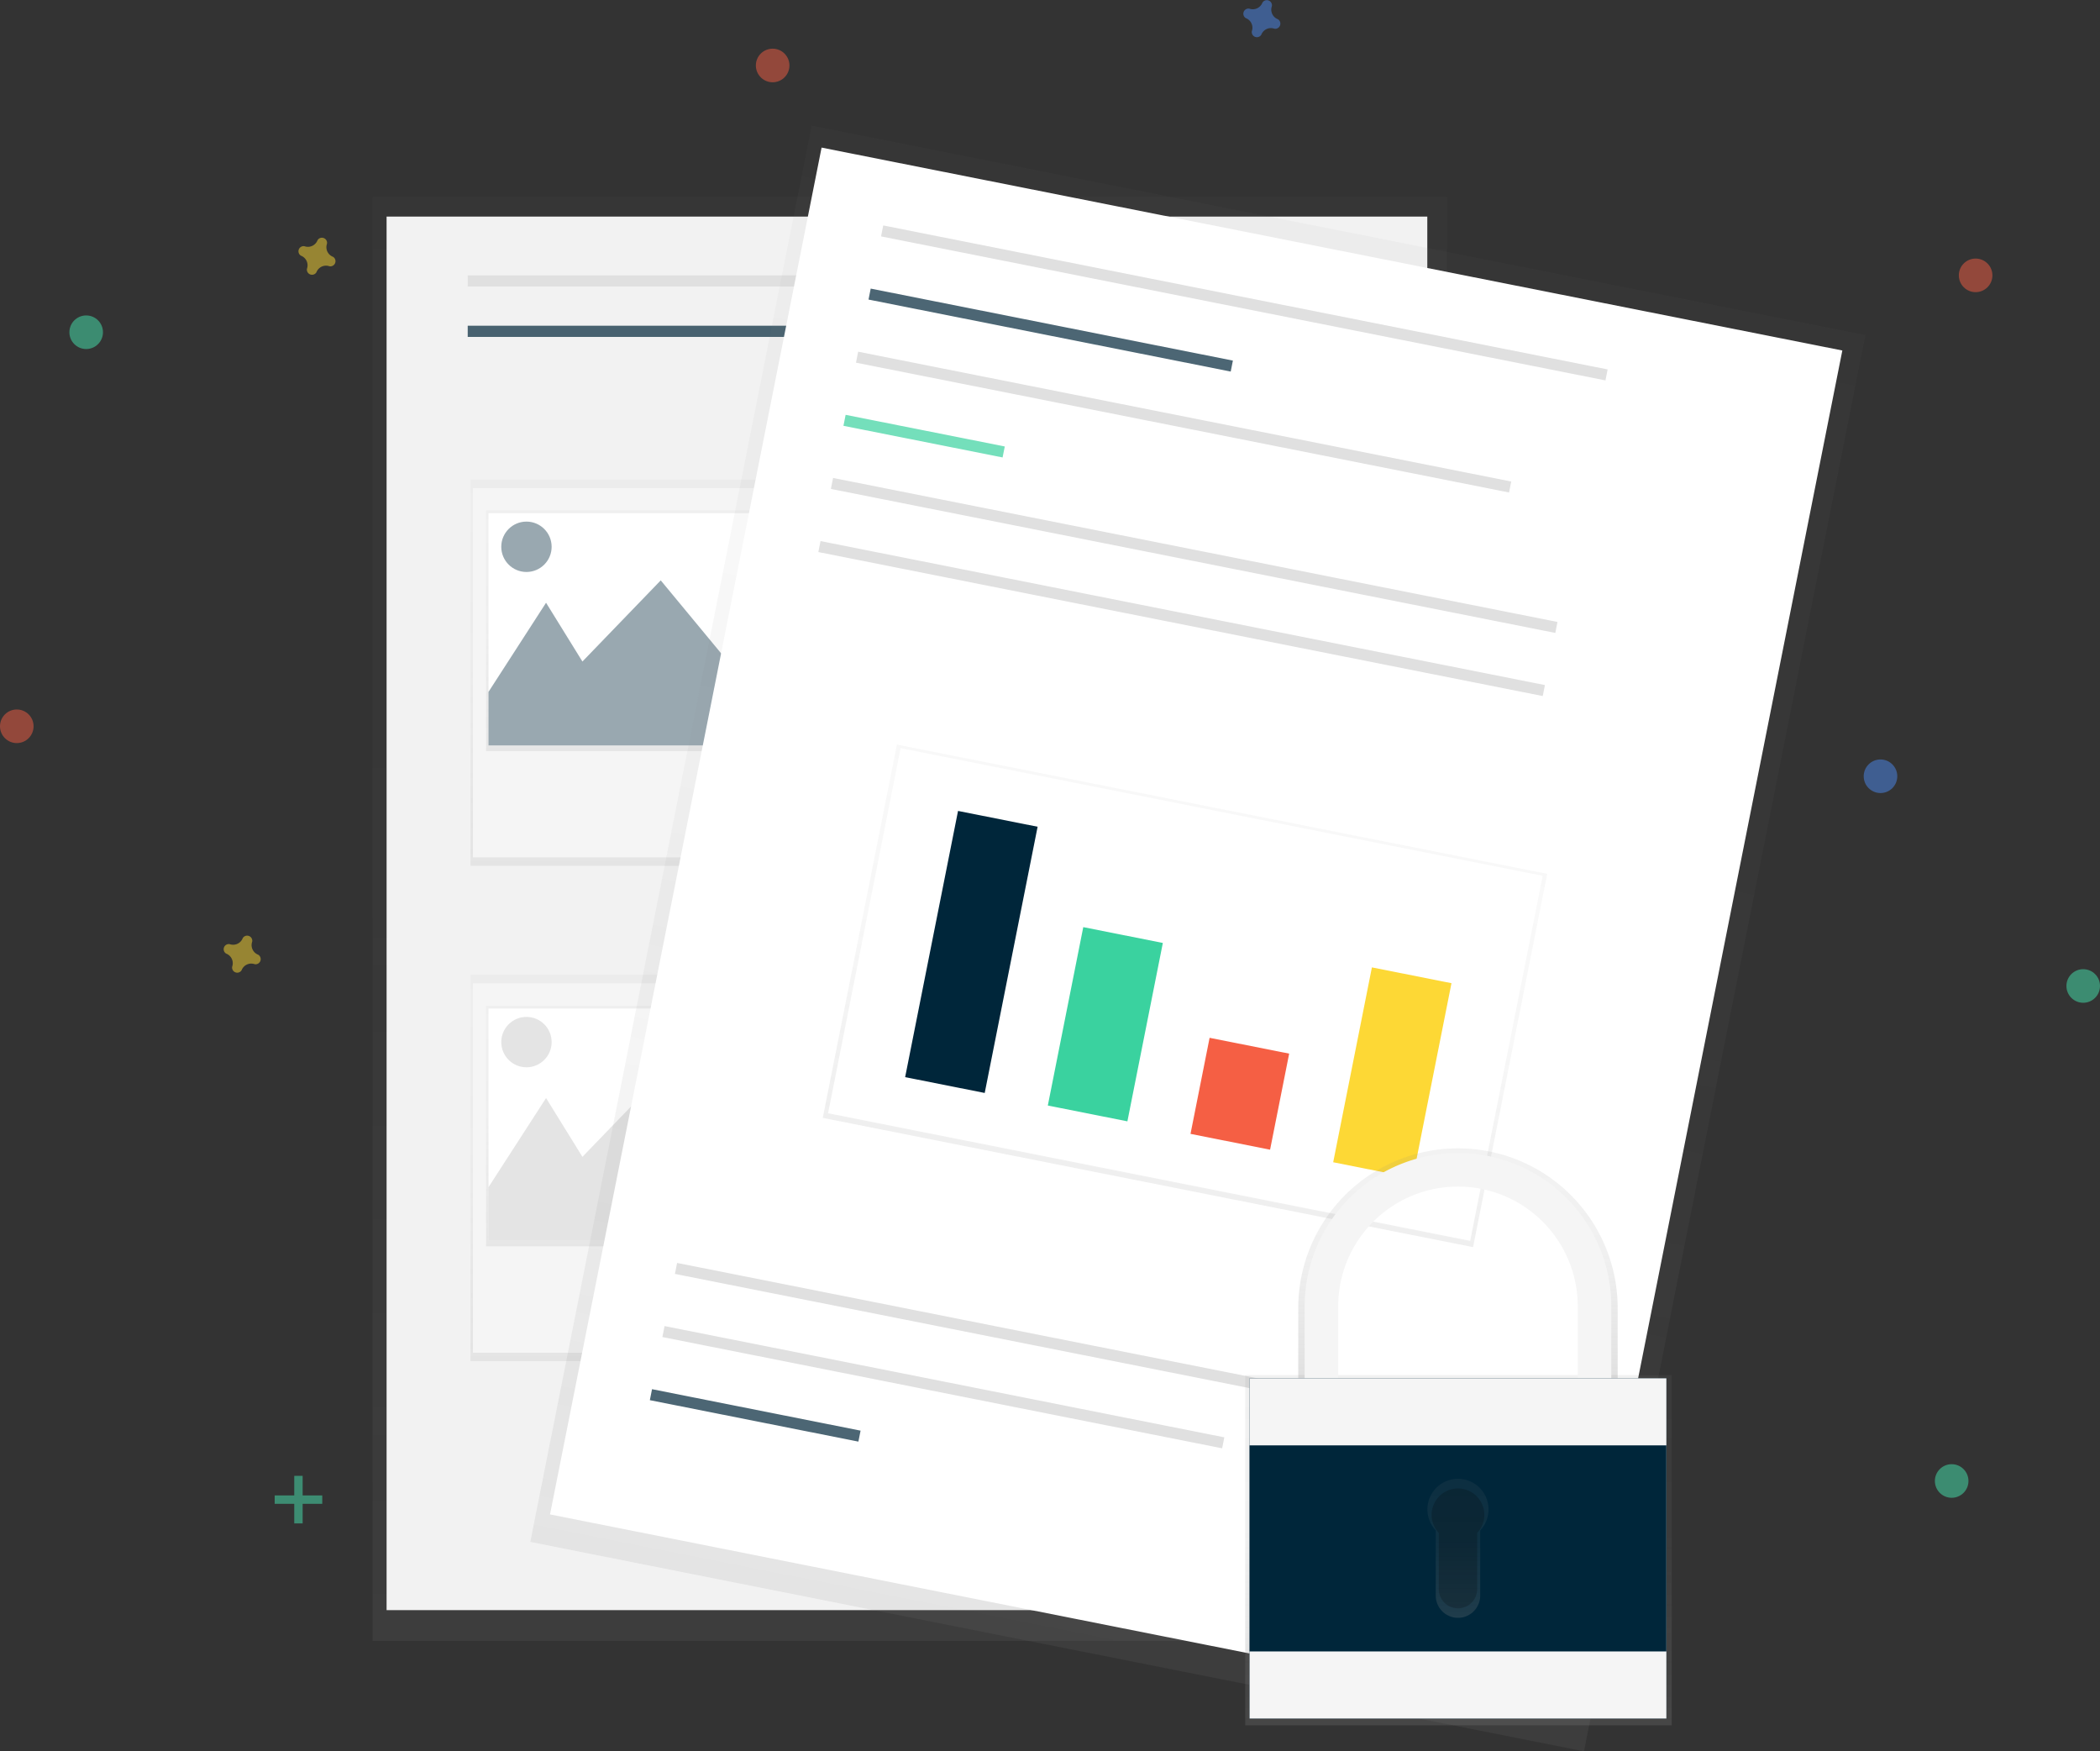 <svg data-name="Layer 1" xmlns="http://www.w3.org/2000/svg" xmlns:xlink="http://www.w3.org/1999/xlink" width="918.14" height="765.54"><rect width="100%" height="100%" fill="#333333" stroke="none"/><defs><linearGradient id="a" x1="397.74" y1="717.25" x2="397.74" y2="86.11" gradientUnits="userSpaceOnUse"><stop offset="0" stop-color="gray" stop-opacity=".25"/><stop offset=".54" stop-color="gray" stop-opacity=".12"/><stop offset="1" stop-color="gray" stop-opacity=".1"/></linearGradient><linearGradient id="b" x1="288.88" y1="378.44" x2="288.88" y2="209.65" xlink:href="#a"/><linearGradient id="c" x1="288.88" y1="328.29" x2="288.88" y2="223.1" xlink:href="#a"/><clipPath id="d" transform="translate(-140.93 -67.23)"><path data-name="&lt;Rectangle&gt;" fill="#fff" d="M354.51 291.55h150.6v101.52h-150.6z"/></clipPath><linearGradient id="e" x1="288.88" y1="594.94" x2="288.88" y2="426.14" xlink:href="#a"/><linearGradient id="f" x1="288.88" y1="544.79" x2="288.88" y2="439.6" xlink:href="#a"/><clipPath id="g" transform="translate(-140.93 -67.23)"><path data-name="&lt;Rectangle&gt;" fill="#fff" d="M354.51 508.05h150.6v101.52h-150.6z"/></clipPath><linearGradient id="h" x1="671.57" y1="760.34" x2="671.57" y2="129.2" gradientTransform="rotate(90 651.765 457.665)" xlink:href="#a"/><linearGradient id="i" x1="670.96" y1="553.63" x2="670.96" y2="387.28" gradientTransform="rotate(90 648.96 480.55)" xlink:href="#a"/><linearGradient id="j" x1="637.66" y1="754.12" x2="637.66" y2="601.05" xlink:href="#a"/><linearGradient id="k" x1="778.37" y1="673.86" x2="778.37" y2="569.13" xlink:href="#a"/><linearGradient id="l" x1="778.37" y1="774.41" x2="778.37" y2="713.66" xlink:href="#a"/></defs><path fill="url(#a)" d="M162.9 86.11h469.69v631.14H162.9z" opacity=".5"/><path fill="#f2f2f2" d="M169.02 94.67h455.01v609.12H169.02z"/><path fill="#e0e0e0" d="M204.49 120.36h156.56v4.89H204.49z"/><path fill="#00263a" opacity=".7" d="M204.49 142.37h156.56v4.89H204.49z"/><path fill="#e0e0e0" d="M384.29 120.36h156.56v4.89H384.29zm24.46 139.44h156.56v4.89H408.75zm3.67 13.45h156.56v4.89H412.42zm7.34 13.45h156.56v4.89H419.76zm-11.01 189.59h156.56v4.89H408.75zm3.67 13.46h156.56v4.89H412.42zm7.34 13.45h156.56v4.89H419.76z"/><path fill="url(#b)" d="M205.71 209.65h166.35v168.79H205.71z" opacity=".5"/><path fill="#f5f5f5" d="M206.76 213.32h163.72v161.45H206.76z"/><path fill="url(#c)" d="M212.53 223.1h152.7v105.19h-152.7z" opacity=".5"/><path data-name="&lt;Rectangle&gt;" fill="#fff" d="M213.58 224.32h150.6v101.52h-150.6z"/><g clip-path="url(#d)" fill="#00263a"><path opacity=".4" d="M200.82 322.18l37.92-58.72 15.9 25.69 34.24-35.47 29.36 35.47 25.69-52.59 66.05 105.19-214.05-7.34 4.89-12.23z"/><circle cx="230.17" cy="239" r="11.01" opacity=".4"/></g><path fill="url(#e)" d="M205.71 426.14h166.35v168.79H205.71z" opacity=".5"/><path fill="#f5f5f5" d="M206.76 429.81h163.72v161.45H206.76z"/><path fill="url(#f)" d="M212.53 439.6h152.7v105.19h-152.7z" opacity=".5"/><path data-name="&lt;Rectangle&gt;" fill="#fff" d="M213.58 440.82h150.6v101.52h-150.6z"/><g clip-path="url(#g)" fill="#bdbdbd"><path opacity=".4" d="M200.82 538.67l37.92-58.71 15.9 25.69 34.24-35.47 29.36 35.47 25.69-52.6 66.05 105.19-214.05-7.34 4.89-12.23z"/><circle cx="230.17" cy="455.5" r="11.01" opacity=".4"/></g><path transform="rotate(-78.76 553.216 529.704)" fill="url(#h)" d="M349.09 242.63h631.14v469.69H349.09z" opacity=".5"/><path fill="#fff" d="M240.474 661.952l118.73-597.436 446.282 88.69-118.73 597.436z"/><path fill="#e0e0e0" d="M386.157 98.537l316.716 62.942-.953 4.796-316.716-62.941zM296.034 552.03l316.716 62.94-.953 4.797-316.716-62.942zm-5.482 27.596l244.734 48.636-.954 4.796-244.734-48.636z"/><path fill="#00263a" opacity=".7" d="M285.074 607.213l91.177 18.12-.953 4.796-91.177-18.12zm95.606-481.069l158.354 31.47-.953 4.796-158.354-31.47z"/><path fill="#e0e0e0" d="M375.198 153.73l285.526 56.743-.953 4.797-285.526-56.743z"/><path fill="#3ad29f" opacity=".7" d="M369.718 181.326l69.58 13.828-.954 4.796-69.58-13.828z"/><path fill="#e0e0e0" d="M364.225 208.914l316.716 62.941-.953 4.796-316.717-62.94z"/><path transform="rotate(-78.76 547.604 554.776)" fill="url(#i)" d="M575.87 357.6h166.35v289.88H575.87z" opacity=".5"/><path fill="#fff" d="M393.757 327.022l280.73 55.79-31.71 159.56-280.73-55.79z"/><path fill="#e0e0e0" d="M358.742 236.507l316.716 62.94-.953 4.797-316.716-62.941z"/><path fill="#00263a" d="M418.862 354.455l34.79 6.914-23.125 116.365-34.79-6.914z"/><path fill="#3ad29f" d="M473.615 405.25l34.79 6.914-15.497 77.975-34.79-6.914z"/><path fill="#f55f44" d="M528.846 453.627l34.79 6.914-8.344 41.988-34.79-6.913z"/><path fill="#fdd835" d="M599.81 422.843l34.79 6.913-16.926 85.175-34.79-6.914z"/><g opacity=".5" fill="#47e6b1"><path d="M128.65 645.09h3.67v20.79h-3.67z"/><path d="M140.89 653.65v3.67H120.1v-3.67z"/></g><path d="M558.51 8.33a4.49 4.49 0 0 1-2.5-5.43 2.16 2.16 0 0 0 .1-.5 2.25 2.25 0 0 0-4-1.49 2.16 2.16 0 0 0-.25.44 4.49 4.49 0 0 1-5.43 2.5 2.16 2.16 0 0 0-.5-.1 2.25 2.25 0 0 0-1.49 4 2.16 2.16 0 0 0 .44.25 4.49 4.49 0 0 1 2.5 5.43 2.16 2.16 0 0 0-.1.5 2.25 2.25 0 0 0 4 1.49 2.16 2.16 0 0 0 .25-.44 4.49 4.49 0 0 1 5.43-2.5 2.16 2.16 0 0 0 .5.1 2.25 2.25 0 0 0 1.49-4 2.16 2.16 0 0 0-.44-.25z" fill="#4d8af0" opacity=".5"/><path d="M145.4 112.17a4.49 4.49 0 0 1-2.5-5.43 2.16 2.16 0 0 0 .1-.5 2.25 2.25 0 0 0-4-1.49 2.16 2.16 0 0 0-.25.44 4.49 4.49 0 0 1-5.43 2.5 2.16 2.16 0 0 0-.5-.1 2.25 2.25 0 0 0-1.49 4 2.16 2.16 0 0 0 .44.25 4.49 4.49 0 0 1 2.5 5.43 2.16 2.16 0 0 0-.1.5 2.25 2.25 0 0 0 4 1.49 2.16 2.16 0 0 0 .25-.44 4.49 4.49 0 0 1 5.43-2.5 2.16 2.16 0 0 0 .5.1 2.25 2.25 0 0 0 1.49-4 2.16 2.16 0 0 0-.44-.25zm-32.7 305.06a4.49 4.49 0 0 1-2.5-5.43 2.16 2.16 0 0 0 .1-.5 2.25 2.25 0 0 0-4-1.49 2.16 2.16 0 0 0-.25.44 4.49 4.49 0 0 1-5.43 2.5 2.16 2.16 0 0 0-.5-.1 2.25 2.25 0 0 0-1.49 4 2.16 2.16 0 0 0 .44.25 4.49 4.49 0 0 1 2.5 5.43 2.16 2.16 0 0 0-.1.5 2.25 2.25 0 0 0 4 1.49 2.16 2.16 0 0 0 .25-.44 4.49 4.49 0 0 1 5.43-2.5 2.16 2.16 0 0 0 .5.1 2.25 2.25 0 0 0 1.49-4 2.16 2.16 0 0 0-.44-.25z" fill="#fdd835" opacity=".5"/><circle cx="337.81" cy="28.62" r="7.34" fill="#f55f44" opacity=".5"/><circle cx="7.34" cy="317.46" r="7.34" fill="#f55f44" opacity=".5"/><circle cx="863.76" cy="120.36" r="7.34" fill="#f55f44" opacity=".5"/><circle cx="822.17" cy="339.3" r="7.34" fill="#4d8af0" opacity=".5"/><circle cx="37.68" cy="145.22" r="7.34" fill="#47e6b1" opacity=".5"/><circle cx="853.29" cy="647.34" r="7.34" fill="#47e6b1" opacity=".5"/><circle cx="910.8" cy="430.97" r="7.34" fill="#47e6b1" opacity=".5"/><path fill="url(#j)" d="M544.42 601.05H730.9v153.07H544.42z"/><path d="M723.82 639a54.55 54.55 0 0 1 109.1 0v34.91h15.27V639a69.82 69.82 0 0 0-139.65 0v34.91h15.27z" transform="translate(-140.93 -67.23)" fill="url(#k)"/><path d="M585.07 571.02a52.37 52.37 0 1 1 104.74 0v33.52h14.66v-33.52a67.03 67.03 0 0 0-134.06 0v33.52h14.66z" fill="#f5f5f5"/><path fill="#00263a" d="M546.32 602.45h182.24v148.73H546.32z"/><path fill="#f5f5f5" d="M546.32 602.45h182.24v148.73H546.32z"/><path fill="#00263a" d="M546.32 631.77h182.24v90.07H546.32z"/><path d="M791.73 727a13.36 13.36 0 1 0-23.08 9.15v28.51a9.72 9.72 0 0 0 19.44 0v-28.48a13.3 13.3 0 0 0 3.64-9.18z" transform="translate(-140.93 -67.23)" fill="url(#l)"/><path d="M648.96 662.15a11.52 11.52 0 1 0-19.9 7.89v24.58a8.38 8.38 0 1 0 16.76 0v-24.58a11.47 11.47 0 0 0 3.14-7.89z" opacity=".2"/></svg>